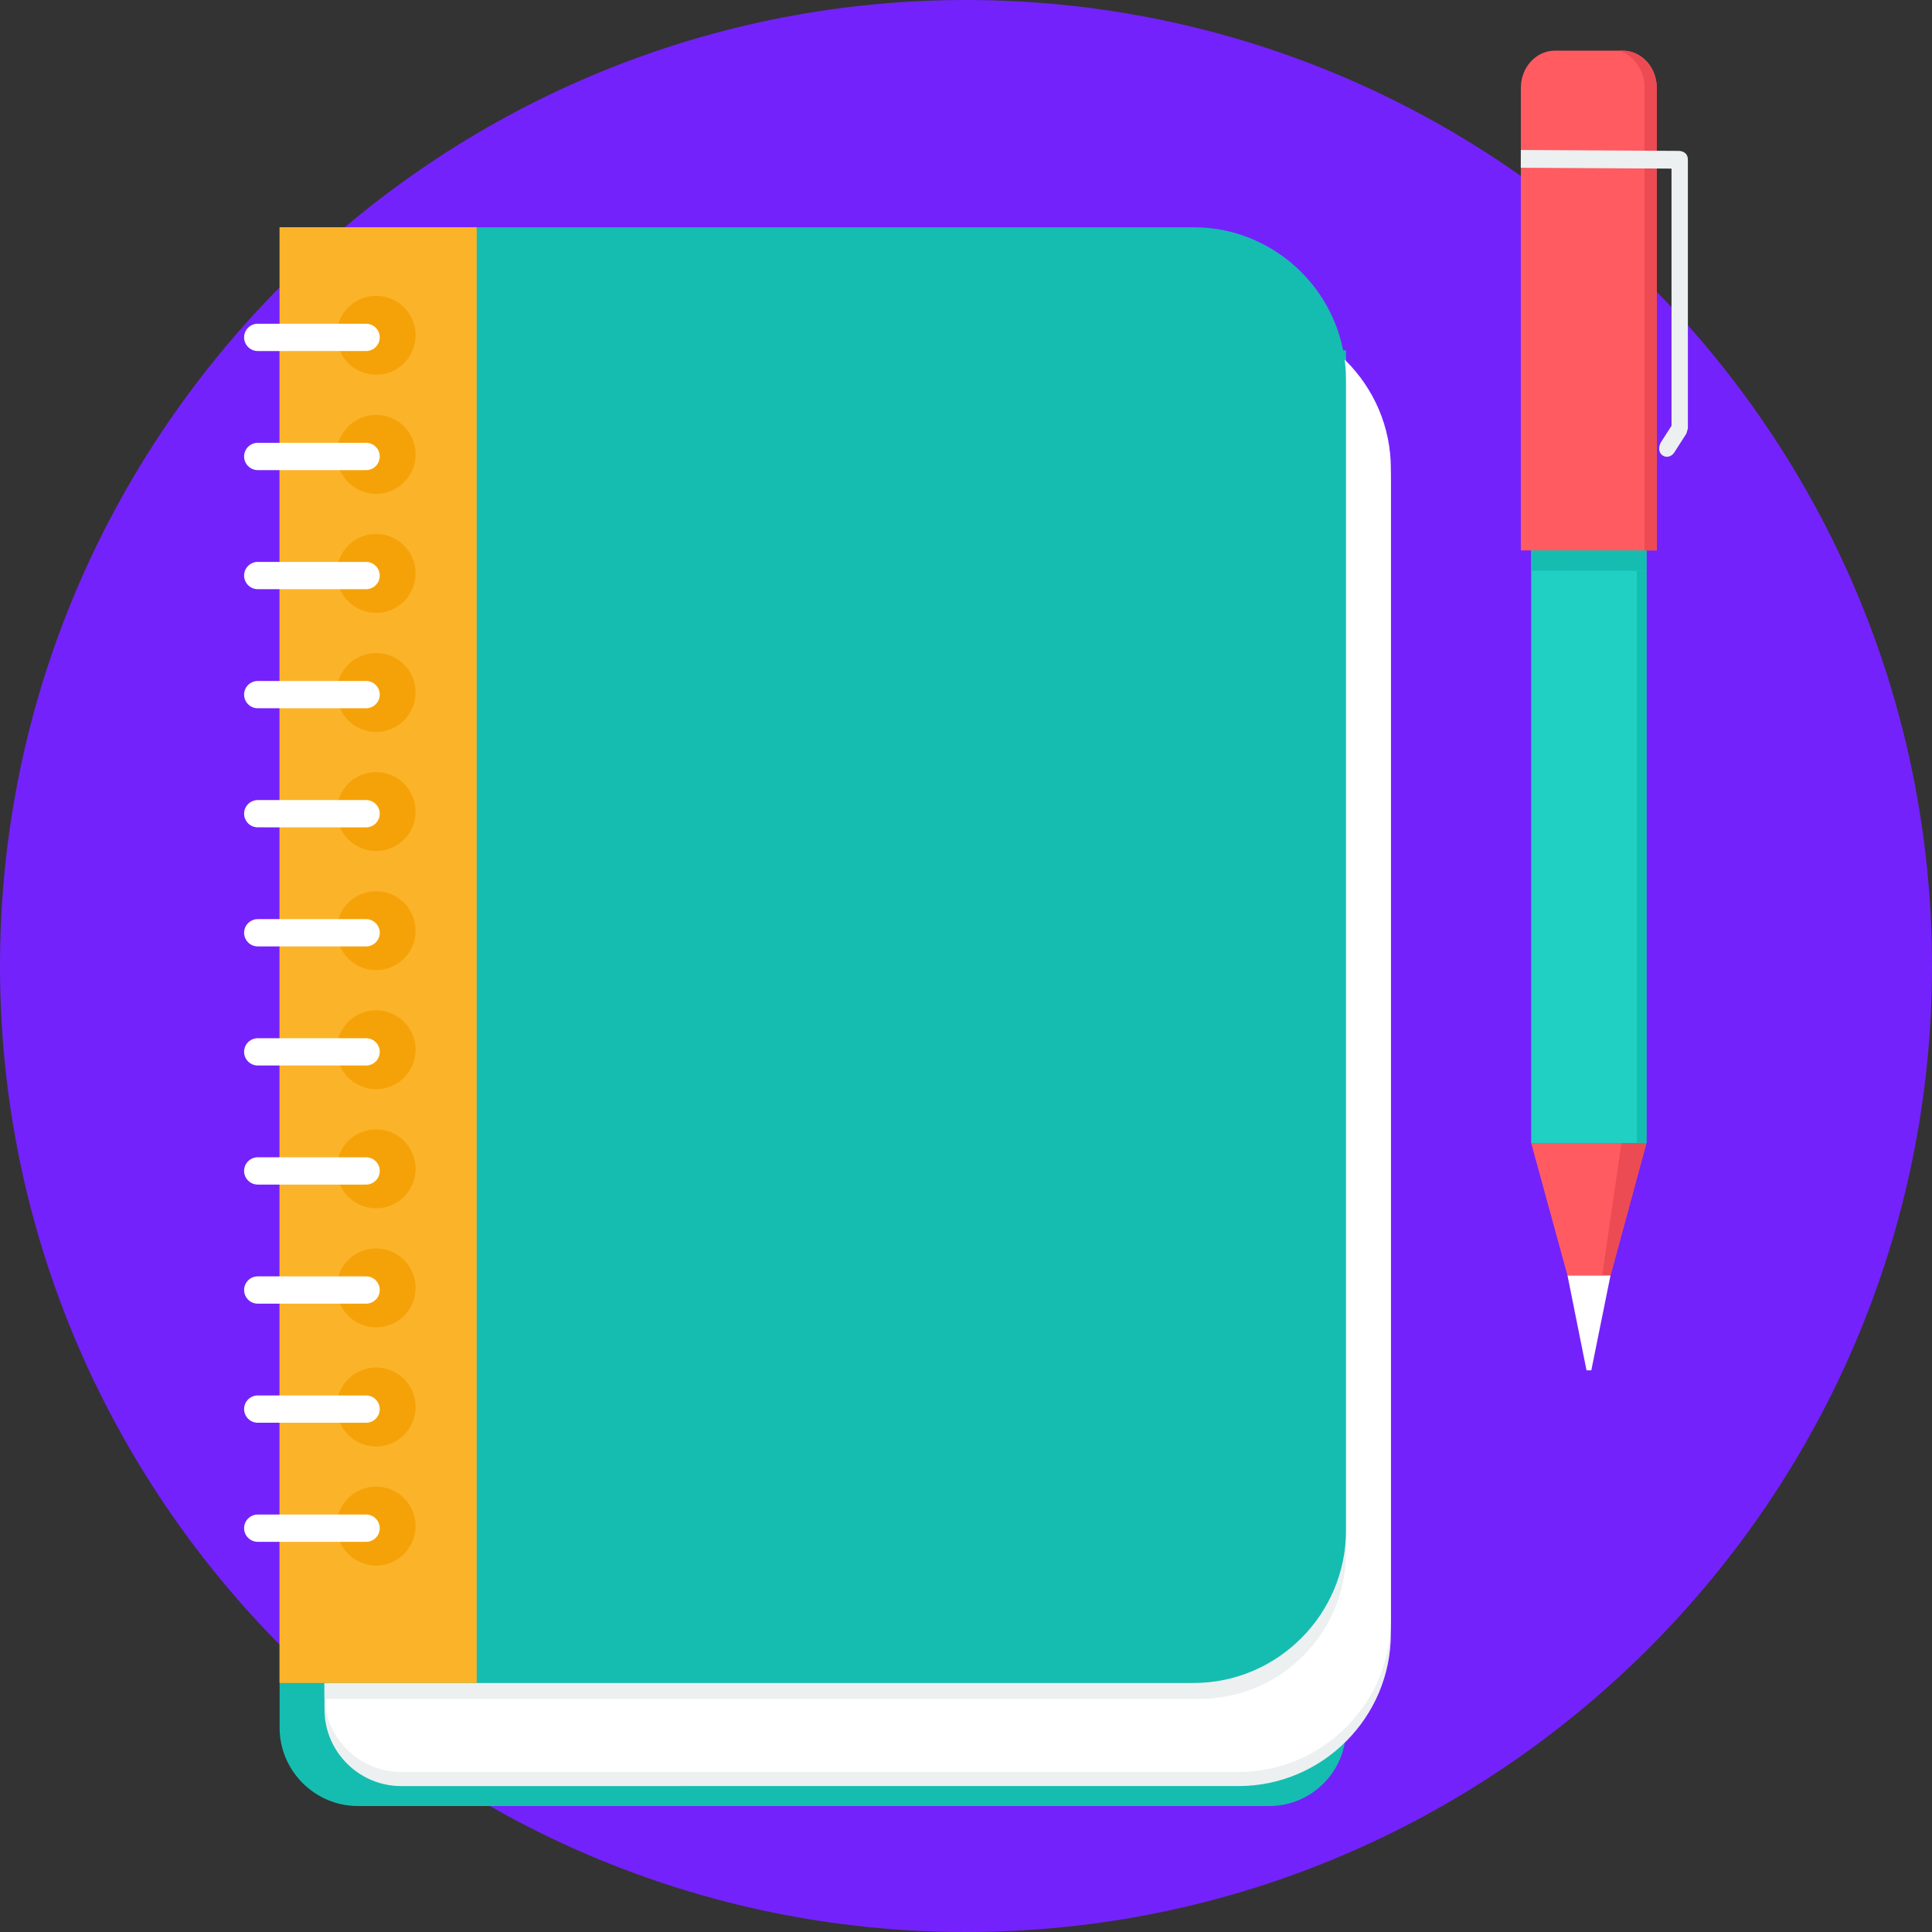 <?xml version="1.0" encoding="iso-8859-1"?>
<!-- Generator: Adobe Illustrator 19.0.0, SVG Export Plug-In . SVG Version: 6.00 Build 0)  -->
<svg version="1.1" id="Layer_1" xmlns="http://www.w3.org/2000/svg" xmlns:xlink="http://www.w3.org/1999/xlink" x="0px" y="0px"
	 viewBox="0 0 512 512" style="enable-background:new 0 0 512 512;" xml:space="preserve">
<rect x="0" y="0" width="512" height="512" fill="#333333" stroke="none"/>
<path style="fill:#7422fb;" d="M256.001,512C397,512,512,397,512,256.001C512,115,397,0,256.001,0C115,0,0,115,0,256.001
	C0,397,115,512,256.001,512z"/>
<path style="fill:#15BDB1;" d="M74.099,92.841h282.601v365.467c0,11.169-9.136,20.307-20.302,20.307H94.847
	c-11.413,0-20.745-9.338-20.745-20.745V92.843L74.099,92.841z"/>
<path style="fill:#ECF0F1;" d="M85.995,87.553h242.228c22.204,0,40.37,18.167,40.37,40.373v305.028
	c0,22.206-18.167,40.373-40.37,40.373H106.297c-11.169,0-20.302-9.138-20.302-20.305V87.555V87.553z"/>
<path style="fill:#FFFFFF;" d="M85.995,83.818h242.228c22.204,0,40.37,18.164,40.37,40.37v305.028
	c0,22.206-18.167,40.373-40.37,40.373H106.297c-11.169,0-20.302-9.138-20.302-20.307V83.815V83.818z"/>
<path style="fill:#ECF0F1;" d="M85.995,64.426h232.032c21.272,0,38.671,17.401,38.671,38.673v308.43
	c0,21.27-17.398,38.671-38.671,38.671H85.995V64.426z"/>
<path style="fill:#15BDB1;" d="M74.099,60.234H316.33c22.201,0,40.37,18.167,40.37,40.37v305.028
	c0,22.206-18.167,40.376-40.37,40.376H74.099V60.234z"/>
<path style="fill:#FBB429;" d="M74.099,60.234h52.232v385.771H74.099V60.234z"/>
<path style="fill:#F5A209;" d="M99.674,78.375c5.784,0,10.471,4.687,10.471,10.471c0,5.778-4.687,10.468-10.471,10.468
	c-5.778,0-10.468-4.69-10.468-10.468C89.205,83.062,93.893,78.375,99.674,78.375z"/>
<path style="fill:#FFFFFF;" d="M68.305,85.793h28.719c1.988,0,3.614,1.626,3.614,3.617s-1.626,3.617-3.614,3.617H68.305
	c-1.988,0-3.614-1.626-3.614-3.617S66.317,85.793,68.305,85.793z"/>
<path style="fill:#F5A209;" d="M99.674,109.935c5.784,0,10.471,4.687,10.471,10.468s-4.687,10.468-10.471,10.468
	c-5.778,0-10.468-4.69-10.468-10.468C89.205,114.619,93.893,109.935,99.674,109.935z"/>
<path style="fill:#FFFFFF;" d="M68.305,117.35h28.719c1.988,0,3.614,1.626,3.614,3.617s-1.626,3.617-3.614,3.617H68.305
	c-1.988,0-3.614-1.626-3.614-3.617S66.317,117.35,68.305,117.35z"/>
<path style="fill:#F5A209;" d="M99.674,141.489c5.784,0,10.471,4.687,10.471,10.471c0,5.781-4.687,10.468-10.471,10.468
	c-5.778,0-10.468-4.69-10.468-10.468C89.205,146.177,93.893,141.489,99.674,141.489z"/>
<path style="fill:#FFFFFF;" d="M68.305,148.91h28.719c1.988,0,3.614,1.624,3.614,3.614c0,1.991-1.626,3.614-3.614,3.614H68.305
	c-1.988,0-3.614-1.626-3.614-3.614C64.691,150.533,66.317,148.91,68.305,148.91z"/>
<path style="fill:#F5A209;" d="M99.674,173.047c5.784,0,10.471,4.69,10.471,10.471c0,5.781-4.687,10.468-10.471,10.468
	c-5.778,0-10.468-4.69-10.468-10.468C89.205,177.736,93.893,173.047,99.674,173.047z"/>
<path style="fill:#FFFFFF;" d="M68.305,180.467h28.719c1.988,0,3.614,1.626,3.614,3.614c0,1.991-1.626,3.614-3.614,3.614H68.305
	c-1.988,0-3.614-1.626-3.614-3.614C64.691,182.091,66.317,180.467,68.305,180.467z"/>
<path style="fill:#F5A209;" d="M99.674,204.604c5.784,0,10.471,4.69,10.471,10.471c0,5.781-4.687,10.468-10.471,10.468
	c-5.778,0-10.468-4.687-10.468-10.468C89.205,209.294,93.893,204.604,99.674,204.604z"/>
<path style="fill:#FFFFFF;" d="M68.305,212.024h28.719c1.988,0,3.614,1.626,3.614,3.614c0,1.991-1.626,3.614-3.614,3.614H68.305
	c-1.988,0-3.614-1.626-3.614-3.614C64.691,213.648,66.317,212.024,68.305,212.024z"/>
<path style="fill:#F5A209;" d="M99.674,236.164c5.784,0,10.471,4.687,10.471,10.471c0,5.781-4.687,10.468-10.471,10.468
	c-5.778,0-10.468-4.687-10.468-10.468C89.205,240.851,93.893,236.164,99.674,236.164z"/>
<path style="fill:#FFFFFF;" d="M68.305,243.579h28.719c1.988,0,3.614,1.626,3.614,3.617c0,1.991-1.626,3.614-3.614,3.614H68.305
	c-1.988,0-3.614-1.626-3.614-3.614C64.691,245.205,66.317,243.579,68.305,243.579z"/>
<path style="fill:#F5A209;" d="M99.674,267.721c5.784,0,10.471,4.687,10.471,10.471c0,5.778-4.687,10.468-10.471,10.468
	c-5.778,0-10.468-4.687-10.468-10.468C89.205,272.408,93.893,267.721,99.674,267.721z"/>
<path style="fill:#FFFFFF;" d="M68.305,275.136h28.719c1.988,0,3.614,1.626,3.614,3.617c0,1.991-1.626,3.614-3.614,3.614H68.305
	c-1.988,0-3.614-1.626-3.614-3.614C64.691,276.762,66.317,275.136,68.305,275.136z"/>
<path style="fill:#F5A209;" d="M99.674,299.278c5.784,0,10.471,4.687,10.471,10.468s-4.687,10.471-10.471,10.471
	c-5.778,0-10.468-4.69-10.468-10.471S93.893,299.278,99.674,299.278z"/>
<path style="fill:#FFFFFF;" d="M68.305,306.693h28.719c1.988,0,3.614,1.626,3.614,3.617s-1.626,3.617-3.614,3.617H68.305
	c-1.988,0-3.614-1.626-3.614-3.617S66.317,306.693,68.305,306.693z"/>
<path style="fill:#F5A209;" d="M99.674,330.833c5.784,0,10.471,4.69,10.471,10.471c0,5.781-4.687,10.471-10.471,10.471
	c-5.778,0-10.468-4.69-10.468-10.471C89.205,335.523,93.893,330.833,99.674,330.833z"/>
<path style="fill:#FFFFFF;" d="M68.305,338.25h28.719c1.988,0,3.614,1.626,3.614,3.615c0,1.991-1.626,3.617-3.614,3.617H68.305
	c-1.988,0-3.614-1.626-3.614-3.617S66.317,338.25,68.305,338.25z"/>
<path style="fill:#F5A209;" d="M99.674,362.39c5.784,0,10.471,4.69,10.471,10.471s-4.687,10.471-10.471,10.471
	c-5.778,0-10.468-4.69-10.468-10.471S93.893,362.39,99.674,362.39z"/>
<path style="fill:#FFFFFF;" d="M68.305,369.81h28.719c1.988,0,3.614,1.626,3.614,3.614c0,1.991-1.626,3.617-3.614,3.617H68.305
	c-1.988,0-3.614-1.626-3.614-3.617C64.691,371.437,66.317,369.81,68.305,369.81z"/>
<path style="fill:#F5A209;" d="M99.674,393.947c5.784,0,10.471,4.69,10.471,10.471c0,5.781-4.687,10.471-10.471,10.471
	c-5.778,0-10.468-4.69-10.468-10.471C89.205,398.634,93.893,393.947,99.674,393.947z"/>
<path style="fill:#FFFFFF;" d="M68.305,401.367h28.719c1.988,0,3.614,1.626,3.614,3.617s-1.626,3.614-3.614,3.614H68.305
	c-1.988,0-3.614-1.626-3.614-3.614C64.691,402.994,66.317,401.367,68.305,401.367z"/>
<path style="fill:#20D0C2;" d="M405.779,302.906h30.547V39.164h-30.547V302.906z"/>
<path style="fill:#15BDB1;" d="M436.327,151.268v-7.622l-30.547-0.05v7.622l30.547,0.052V151.268z"/>
<path style="fill:#FF5B61;" d="M426.795,338.025l9.529-35.117h-30.547l9.626,35.117h11.389H426.795z"/>
<path style="fill:#EC4B53;" d="M426.797,337.988l9.527-35.082h-6.623l-5.11,35.117l2.203-0.034H426.797z"/>
<path style="fill:#FF5B61;" d="M412.048,13.424h18.007c4.952,0,9.002,4.422,9.002,9.82v122.609h-36.014V23.245
	c0-5.401,4.05-9.82,9.002-9.82H412.048z"/>
<path style="fill:#EC4B53;" d="M435.826,23.242v15.922l-0.003,39.156v67.534h0.504h2.731V80.216V23.245
	c0-5.398-4.053-9.82-9.005-9.82h-0.855c3.827,1.314,6.623,5.228,6.626,9.818H435.826z"/>
<path style="fill:#FFFFFF;" d="M420.442,363.145h1.272l5.081-25.12h-11.389l5.039,25.12H420.442z"/>
<path style="fill:#ECF0F1;" d="M403.036,39.744l42.109,0.247c1.422,0.199,2.159,0.989,2.161,2.353v71.219l-0.399,1.348l-3.253,5.07
	c-1.668,2.353-5.144,0.548-3.541-2.696l2.856-4.451V44.685l-39.948-0.231l0.016-4.711H403.036z"/>
<path style="fill:#15BDB1;" d="M433.796,302.906h2.531V151.26h-2.531V302.906z"/>
<g>
</g>
<g>
</g>
<g>
</g>
<g>
</g>
<g>
</g>
<g>
</g>
<g>
</g>
<g>
</g>
<g>
</g>
<g>
</g>
<g>
</g>
<g>
</g>
<g>
</g>
<g>
</g>
<g>
</g>
</svg>
